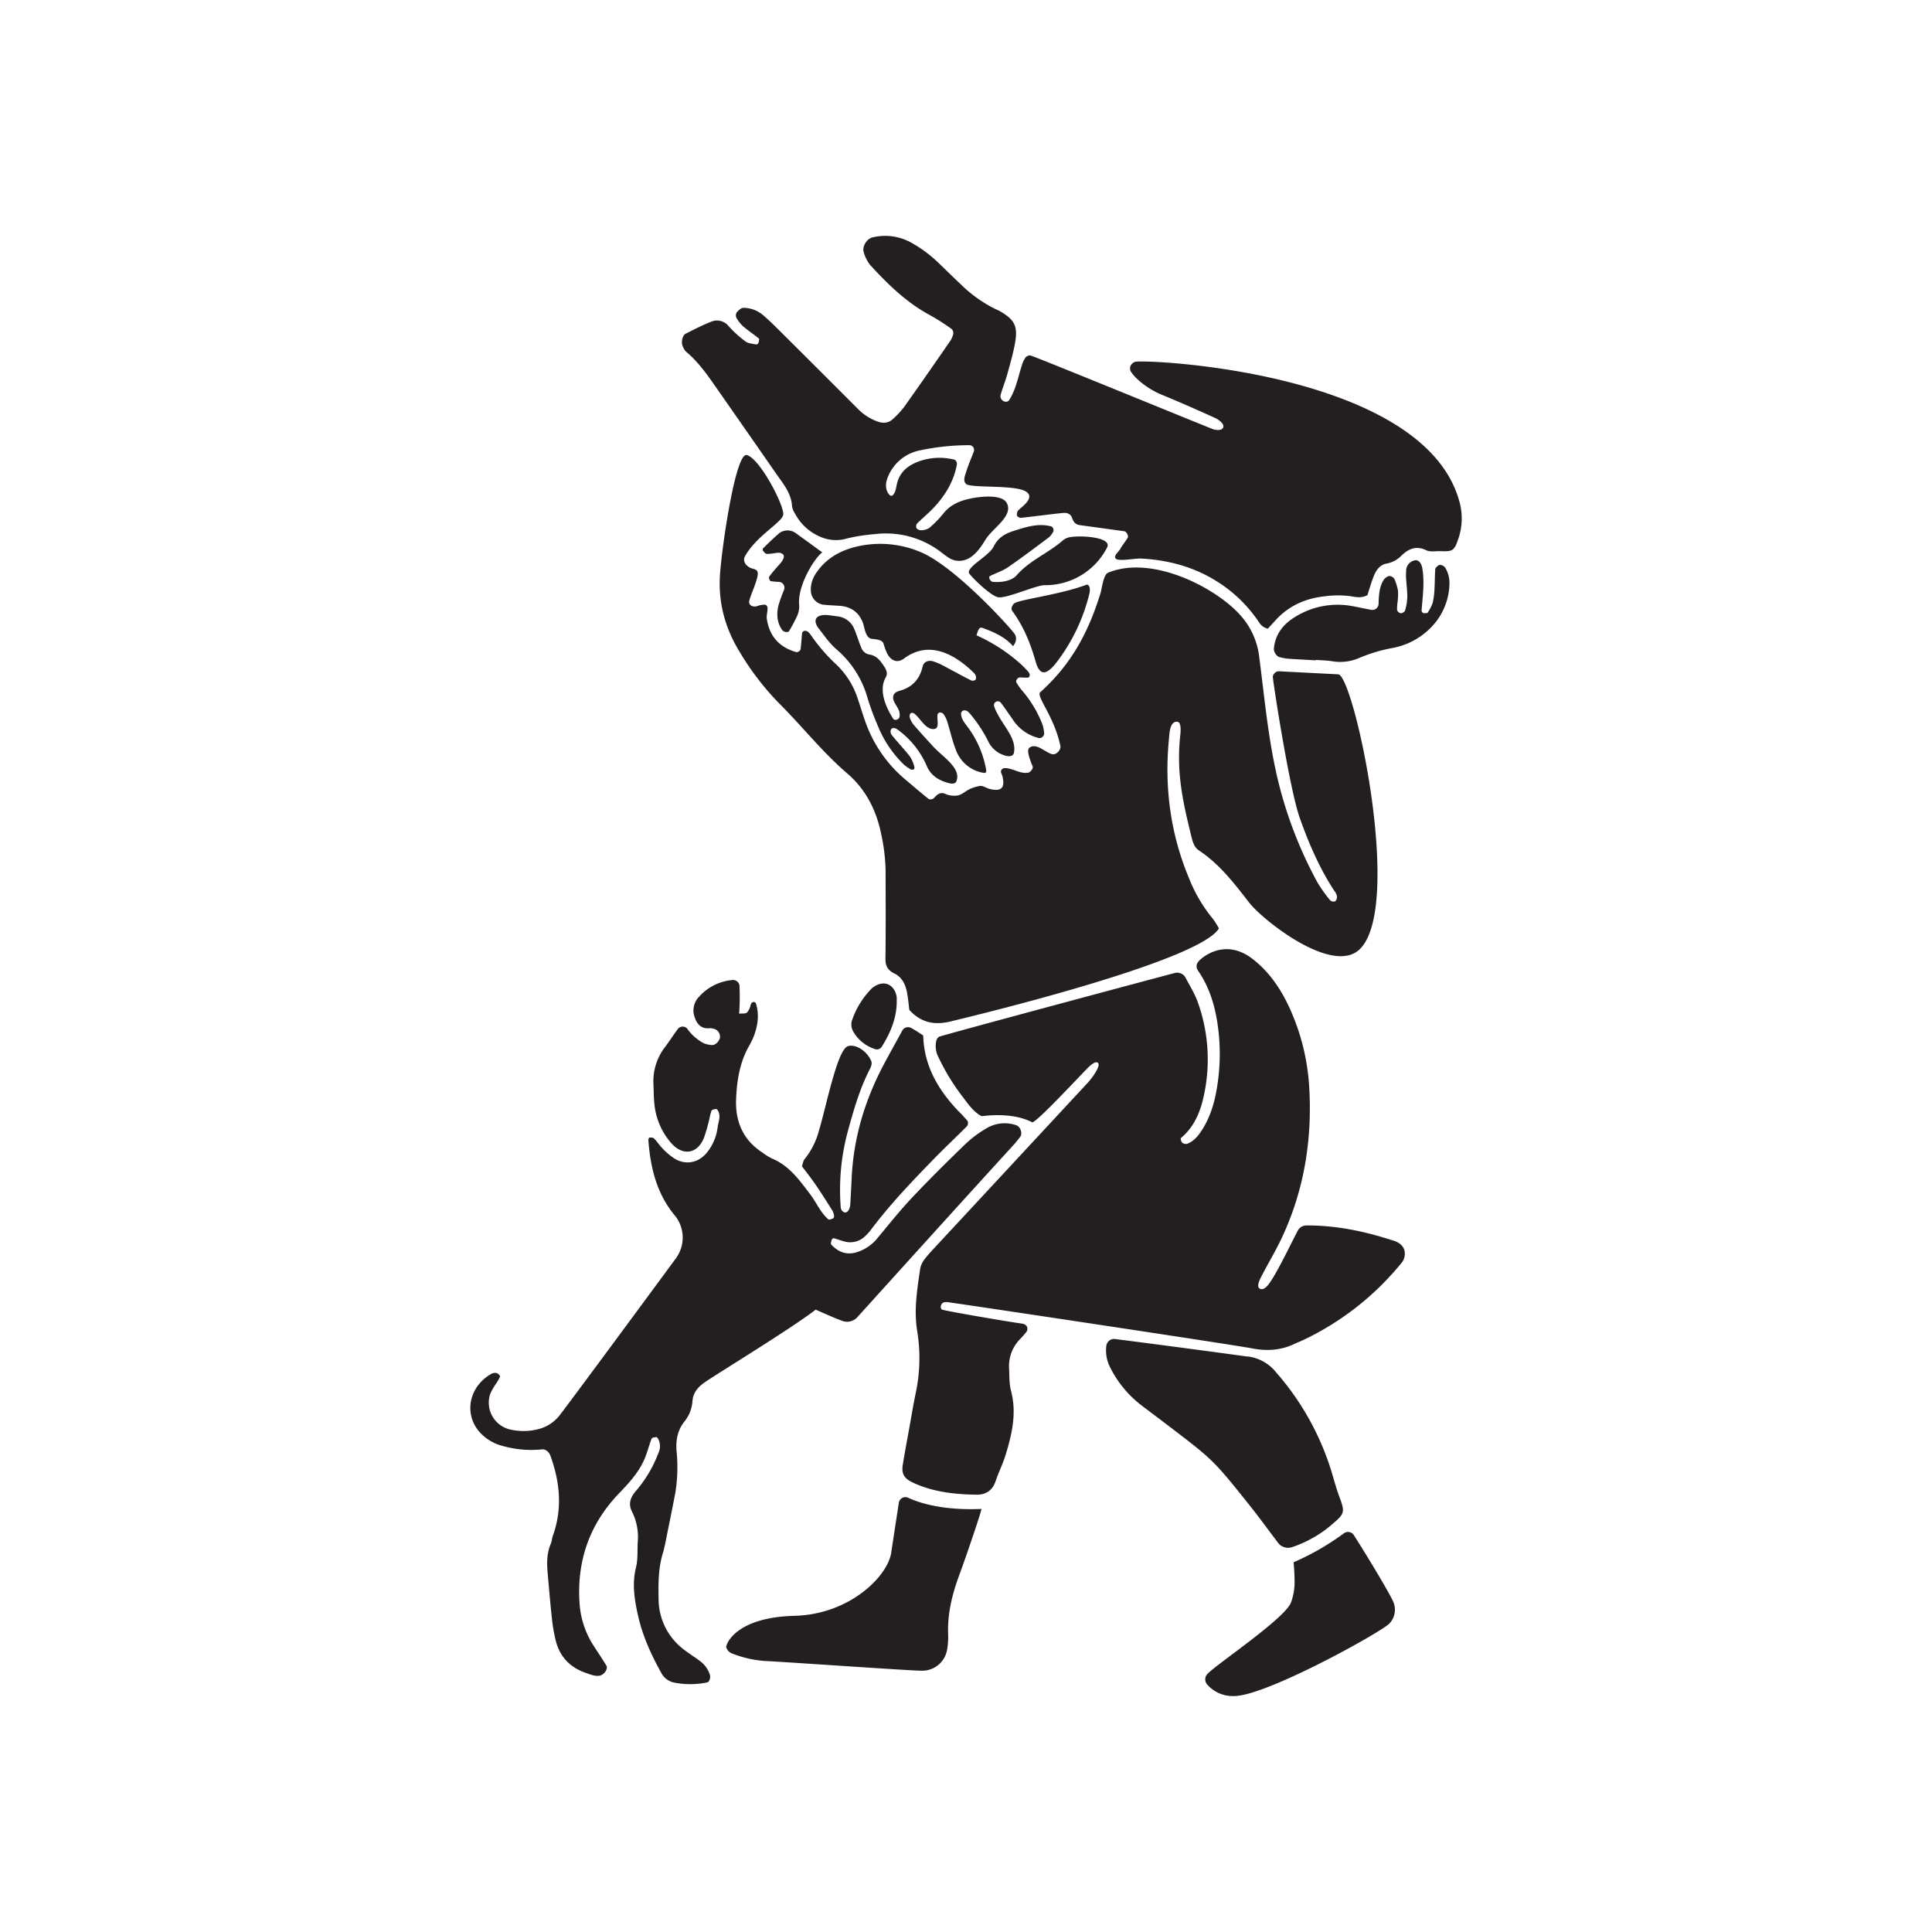 <svg id="Livello_1" data-name="Livello 1" xmlns="http://www.w3.org/2000/svg" viewBox="0 0 841.89 841.89">
  <defs>
    <style>
      .cls-1 {
        fill: #231f20;
      }
    </style>
  </defs>
  <title>Glos</title>
  <g>
    <path class="cls-1" d="M426.94,342.5c1.37-.25,2.85.95,4.41,1.31,5.07,1.22,6.72-.52,5.44-5.66-.19-.77-.8-1.57-.55-2.31.58-1.75,3-1.07,4.63-.6,2.34.7,4.55,1.89,7.14,1.47.89-.14,2.28-1.74,2-2.68a40.71,40.71,0,0,1-1.65-4.59c-.22-1.08-.83-2.94.4-3.74,3-1.95,6.53,2.05,9.67,2.94,1.78.52,4.18-2,3.59-3.82-2.75-12.9-10.67-21.41-8.7-23.19,13.75-12.37,21-26.34,26.18-42.94.74-2.34,1.27-8.27,3.36-9.13,18.94-7.8,46.33,6.18,57.25,18.1a32.75,32.75,0,0,1,8.61,18.59c2.16,16.66,3.68,33.43,7.28,49.88a182.33,182.33,0,0,0,18,48.23,59.64,59.64,0,0,0,5.68,8,2.23,2.23,0,0,0,2.12.4,2.59,2.59,0,0,0,.82-2,4.69,4.69,0,0,0-.92-2.19c-6.64-10-11.33-20.92-15.31-32.13-4.53-12.78-11.71-59.56-11.75-61.61A2.9,2.9,0,0,1,557,292.5c8.17.41,18,.94,26.14,1.34,6.73.33,28.45,100.32,9.6,119.58-11.72,12-42.5-12.51-48.32-20-6.55-8.45-13-16.91-22.07-22.91-1.72-1.13-2.48-3.17-3-5.23-3.95-16-6.85-28.69-5-45.26.09-.77.58-5.48-1.4-5.53-3.23-.07-3.32,4.87-3.58,7.66-2,20.76.6,40.92,8.64,60.26a65.7,65.7,0,0,0,10.54,18,31.68,31.68,0,0,1,2.6,4.17C522,419.73,415.47,444.76,414.68,445c-6.81,1.75-13,1.06-18.44-4.92-.29-2.29-.49-5.14-1.06-7.91-.68-3.3-2.2-6.39-5.33-7.9s-4.06-3.42-4-6.71c.16-12.71.08-25.43.06-38.15A81.66,81.66,0,0,0,384,363.52c-2.08-10.42-6.75-19.57-14.71-26.4-11-9.41-19.82-20.76-30-30.85a118.88,118.88,0,0,1-16.5-21.42c-6.73-10.69-10-22.22-9-35.08,1-13.18,6.86-52.67,11.62-51.48,5.67,1.42,16.39,22,15.89,26-.42,3.33-11.86,9.27-16.77,18.3-.79,1.73.09,3.63,2.3,4.79,1,.55,2.87.47,3.3,1.9.72,2.39-3.55,10.91-3.68,12.94-.11,1.53,1.58,2.44,3.4,1.93a9.75,9.75,0,0,1,3.49-.65c2.15.43.51,4,.79,6,1.08,7.71,5.47,12.57,12.89,14.68a2.14,2.14,0,0,0,1.79-1.05c.37-2.39.45-4.81.71-7.21a1.27,1.27,0,0,1,.67-.89c1.48-.65,2.66,1,3.08,1.61a78.35,78.35,0,0,0,11.23,13,35.45,35.45,0,0,1,9.13,14.41c1.07,3.1,2,6.24,3.08,9.34a57.92,57.92,0,0,0,17.67,26.18c3.45,2.92,6.86,5.87,10.39,8.66a2.28,2.28,0,0,0,2.17-.43c1.44-1.59,2.82-2.89,5.17-1.78a8,8,0,0,0,2.37.63c5.71.75,5-2.77,12.45-4.16"/>
    <path class="cls-1" d="M611.22,549.72a123.2,123.2,0,0,1-43.06,34.09c-1.47.71-3,1.29-4.5,2-5.81,2.65-11.73,3-18,1.77-8.84-1.68-122.71-18.78-132.46-20.12-.73-.1-2.55-.32-3.11,1.27-.44,1.27.2,1.93.56,2,3.95,1,27.34,5,35,6.1a2.8,2.8,0,0,1,1.85,1.23,2.55,2.55,0,0,1-.14,2.22,46.48,46.48,0,0,1-3.25,3.66,16.8,16.8,0,0,0-4.39,12.42c.18,3.27,0,6.66.86,9.78,2.53,9.61.4,18.74-2.36,27.8-1.19,3.91-3.07,7.61-4.37,11.49-1.39,4.14-4.39,6-8.41,5.89-9.48-.13-18.82-1.16-27.57-5.23-3.82-1.77-5.1-3.78-4.48-7.71.83-5.26,1.83-10.5,2.78-15.75s1.8-10.51,2.9-15.73a73.12,73.12,0,0,0,.6-26.94c-1.5-9.15,0-18,1.28-26.92a9.8,9.8,0,0,1,2-4.38c1.74-2.28,3.76-4.34,5.7-6.45Q441.35,507,474,471.82c1.93-2.08,5.9-7.54,4.42-8.7-1.28-1-3.9,1.71-5,2.84-6.27,6.5-21.4,22.69-23.57,23.12-9.25-4.81-21.64-2.64-22.13-2.71-3.72-1.95-5.95-5.49-8.44-8.7a93.67,93.67,0,0,1-10.24-16.78,10.35,10.35,0,0,1-1.09-7.12,3,3,0,0,1,1.27-2c3.05-1.13,100.25-27.18,103-27.85a4.2,4.2,0,0,1,4.22,1.79c1.9,3.63,4.12,7.14,5.51,11a73.8,73.8,0,0,1,2.79,40c-1.47,7.34-4.15,14.19-10.16,19.23-.24.2.15,1.62.64,2.05a2.51,2.51,0,0,0,2.17.4c2.78-1.09,4.63-3.28,6.23-5.72,3.91-6,5.79-12.73,6.83-19.61a89.34,89.34,0,0,0-.1-28.22c-1.28-7.71-3.66-15.13-8.19-21.71-1.35-2-.83-3.58,1.23-5.26.31-.25,10-9.21,21.93-.37,7.71,5.74,13,13.65,16.91,22.38a96.65,96.65,0,0,1,8.24,33.25c1.41,22.52-1.9,44.21-11.23,64.81-2.7,6-6.09,11.61-9.13,17.43-.75,1.42-2.88,5.15-1.19,6.14s3.45-1.25,4.14-2.19c4.13-5.66,11.7-22.09,12.88-23.72a4.38,4.38,0,0,1,3.07-1.59c12.83-.11,25.26,2.43,37.4,6.37,7.83,2,5.75,8.11,4.75,9.34"/>
    <path class="cls-1" d="M635.5,234.71c-1.81,5.46-2.55,5.65-7.94,5.46-2-.06-4.34.44-6-.37-4.56-2.23-8-.53-11.06,2.51a12.16,12.16,0,0,1-6.42,3.3c-2.68.55-4.22,2.62-5.2,4.87-1.29,3-2.12,6.13-3,8.87-2.81,1.46-5.26.77-7.66.41a42.87,42.87,0,0,0-11,.09c-8.51.91-15.76,4.2-21.53,10.59-1.09,1.21-2.2,2.4-3.23,3.52a6.21,6.21,0,0,1-3.94-2.95A61,61,0,0,0,537,258.21c-11.48-9.5-24.84-14-39.59-14.81-3.24-.17-9.87,1.41-11.21,0-1.12-1.16,1.34-3.07,1.84-4,1-1.77,2.28-3.33,3.35-5,.53-.85-.51-2.78-1.48-2.91l-19.46-2.68c-1.85-.25-2.73-1.46-3.29-3.14-.62-1.85-2.31-2.32-3.93-2.15-6.12.63-12.2,1.47-18.32,2.13a2.12,2.12,0,0,1-1.77-1,3,3,0,0,1,.54-2.22c.75-1,8.3-5.72,2.94-8.48s-23.88-1.15-25.74-3.13c-1.33-1.41-.35-3.62.08-5,.94-3.13,2.28-6.13,3.44-9.19A2.09,2.09,0,0,0,422.6,194a102.72,102.72,0,0,0-22,2.32,18.92,18.92,0,0,0-14.05,12.51,8,8,0,0,0-.41,3.64c.13,1.08.88,3.05,2,3.53.85.37,1.72-1.14,2.06-2.28.24-.78.38-1.6.55-2.4,1.08-5.38,4.62-8.39,9.56-10.23a26.61,26.61,0,0,1,15.69-.76,2.26,2.26,0,0,1,1,1.92c-1.33,7.52-5.16,13.76-10.34,19.21-2.25,2.37-4.82,4.44-7.12,6.76a2.1,2.1,0,0,0-.09,2.06,2.83,2.83,0,0,0,2.18.77A6.49,6.49,0,0,0,405,230a44.55,44.55,0,0,0,6-6.13c3-3.84,7-5.55,11.5-6.54s14.24-2.15,16.29,2c2.78,5.69-6.3,10.75-9.46,16-2.89,4.8-7,10.23-13.3,8.85-2.68-.59-5.12-3.13-7.83-4.93a39.44,39.44,0,0,0-26.93-6.5,77.92,77.92,0,0,0-12.13,1.88,16.83,16.83,0,0,1-11.94-.84A22,22,0,0,1,346.55,224a8.69,8.69,0,0,1-1.41-3.38c-.31-5.73-3.86-9.81-6.88-14.16q-12.28-17.7-24.62-35.35c-4.47-6.38-8.73-12.94-14.84-18a7.26,7.26,0,0,1-1.23-2.09c-.87-1.6-.29-4.85,1.18-5.59,3.65-1.83,7.29-3.73,11.08-5.22a6.52,6.52,0,0,1,7.75,2,48.36,48.36,0,0,0,7.28,6.57c1.21.89,3,1,4.61,1.32a1.17,1.17,0,0,0,1-.59c.2-.66.5-1.78.2-2-2.2-1.83-4.63-3.39-6.79-5.27a14.68,14.68,0,0,1-3-3.82,2.48,2.48,0,0,1,.15-2.28c.75-.87,1.87-1.95,2.85-2a13.32,13.32,0,0,1,9,3.5c3.39,2.95,6.55,6.19,9.75,9.37q15.7,15.63,31.36,31.32a23,23,0,0,0,8.21,5.28c2.42.92,4.89.89,6.88-1a39.82,39.82,0,0,0,5-5.4c6.66-9.36,13.2-18.81,19.74-28.26a10.37,10.37,0,0,0,1.54-3.3,2.56,2.56,0,0,0-.59-2.22,95,95,0,0,0-9.25-5.95C395.19,132,387,124,379.21,115.5a15.94,15.94,0,0,1-2.77-5.37c-.94-2.64,1.28-6.18,3.88-6.71A23.39,23.39,0,0,1,397,105.69a57,57,0,0,1,11.84,8.74c3.25,3.13,6.47,6.3,9.76,9.4a58.58,58.58,0,0,0,14.93,10.72c.74.35,1.51.66,2.22,1.07,6.48,3.75,7.91,6.6,6.5,14.21-.81,4.42-2.09,8.76-3.28,13.12-.64,2.37-1.53,4.67-2.3,7-.25.77-.47,1.56-.7,2.34a2.47,2.47,0,0,0,1.82,2.7,1.73,1.73,0,0,0,2.09-.85c2.89-4.59,3.75-9.92,5.43-15a11.75,11.75,0,0,1,1.51-3.27,2.69,2.69,0,0,1,2.1-1c1.59.25,76.24,30.89,79.7,32.16,1,.37,3.79.77,4.39-.71.68-1.68-2.17-3.58-3.55-4.2-7.47-3.4-15-6.72-22.54-9.83a36.67,36.67,0,0,1-11.39-7.15,18.13,18.13,0,0,1-2.42-2.76,2.8,2.8,0,0,1-.21-3.39,3.36,3.36,0,0,1,1.82-1.35c7.78-1.09,124.84,5,141,60.1a27.58,27.58,0,0,1-.19,16.93"/>
    <path class="cls-1" d="M322.11,441.72c1.38-.16,2.75.08,3.41-.5a7.07,7.07,0,0,0,1.57-3.25c.29-.92.73-1.48,1.74-1.3.28.05.58.56.68.92,1.42,4.94.65,9.73-1.21,14.4a41,41,0,0,1-2.22,4.39c-3.82,7-5,14.78-5.32,22.58-.38,9.61,2.94,17.72,11.34,23.18a28,28,0,0,0,4.14,2.63c7.66,3.1,12.14,9.52,16.87,15.74,2.71,3.56,4.4,7.86,7.85,10.84.34.29,1.39-.13,2.05-.39a1.14,1.14,0,0,0,.45-1,6,6,0,0,0-.67-2.31c-2.39-3.82-4.8-7.65-7.34-11.37-1.84-2.7-3.9-5.26-6-8.08.39-1.08.53-2.38,1.23-3.2a32.59,32.59,0,0,0,6.09-12c3.36-11,8.09-35.88,12.81-37.15,3.75-1,8.53,2.63,10.09,6.57.45,1.17-.16,2.51-.66,3.5-4.52,8.83-7.17,18.31-9.76,27.8a97.85,97.85,0,0,0-2.94,31.74c.07,1.11.21,2.25,1.57,2.79,1.2.48,2.45-1,2.62-3.34.07-.82.11-1.64.15-2.46.16-2.87.32-5.74.45-8.61.75-18,5.84-34.68,14.27-50.46,2.51-4.69,5.11-9.34,7.66-14a2.87,2.87,0,0,1,4.07-1.41c1.78.95,3.44,2.13,5.2,3.23.35,13.27,6.5,23.65,15.19,32.83a61,61,0,0,1,4.17,4.5,2.31,2.31,0,0,1-.29,2.21c-4.61,4.66-9.41,9.14-14,13.84-9.74,10-19.4,20.07-27.81,31.25a21.3,21.3,0,0,1-2.45,2.74A9.29,9.29,0,0,1,368,541c-1.57-.4-3.07-1-4.63-1.43-.26-.07-.87.36-.95.65-.2.7-.52,1.79-.18,2.14,3,3.2,6.64,4.69,11.08,3.31a18.74,18.74,0,0,0,9-6.09c5-6,9.85-12.11,15.2-17.77,7.59-8.06,15.48-15.85,23.45-23.55a49.61,49.61,0,0,1,8.85-6.56,15.37,15.37,0,0,1,13-1.37c1.83.57,2.89,3.58,1.72,5.1-1,1.29-2,2.57-3.12,3.77-20.51,22.4-65.62,72.35-67.82,74.77a6,6,0,0,1-6.79,1.53c-3.81-1.39-7.49-3.13-11.38-4.8-10.24,8-43.13,28-48.5,31.78-2.76,1.93-4.92,4.42-5.17,8a15.9,15.9,0,0,1-3.54,9c-3,3.78-3.76,8.14-3.41,12.75a69.53,69.53,0,0,1-.55,18.4c-1,5.24-2.05,10.47-3.12,15.69-.74,3.62-1.34,7.29-2.39,10.82-1.9,6.42-1.89,13-1.76,19.54A27.65,27.65,0,0,0,298.25,719c2.27,1.76,4.75,3.25,7,5a11.5,11.5,0,0,1,4.14,6c.3,1.11-.28,2.91-1.17,3.11a36.41,36.41,0,0,1-14.63.06,8.24,8.24,0,0,1-5.59-4.49c-4.41-7.92-8.11-16.17-10.05-25-1.49-6.8-2.58-13.65-.8-20.72.88-3.52.54-7.34.75-11a24.54,24.54,0,0,0-2.44-13.12c-1.73-3.3-.92-6.14,1.53-9a55.31,55.31,0,0,0,10-16.88,6.61,6.61,0,0,0-.18-5.92c-.2-.33-.55-.84-.78-.81-.73.09-1.9.21-2.07.64-1.18,3-1.92,6.22-3.22,9.18-2.53,5.7-6.67,10.22-11,14.7-12.94,13.48-18.54,29.68-17.16,48.33a38.55,38.55,0,0,0,6.32,18.41c1.79,2.74,3.6,5.47,5.31,8.26.93,1.52-1.07,4.19-3,4.46-2.17.3-4-.57-5.92-1.22-6.66-2.3-11.16-6.77-13-13.63a68.75,68.75,0,0,1-1.74-9.67c-.73-6.52-1.26-13.06-1.85-19.6-.42-4.52-.57-9,1.3-13.33.48-1.12.52-2.41.93-3.57,4.22-11.79,3.09-23.4-1.11-34.92-.57-1.55-2.09-2.89-3.71-2.68a45.92,45.92,0,0,1-17.07-1.5,20.3,20.3,0,0,1-8.6-4.59c-8.63-7.73-6.84-20.88,3.7-26.85a3.41,3.41,0,0,1,2.36-.3c.6.18,1.51,1.19,1.4,1.53a17.52,17.52,0,0,1-1.81,3.16,27.1,27.1,0,0,0-2.42,4.23,12,12,0,0,0,8.15,15.53,25.84,25.84,0,0,0,13.41-.21,17.09,17.09,0,0,0,8.17-5.28c1.91-2.15,49.87-67.24,51.31-69.23a15.25,15.25,0,0,0-.55-18.3c-8-9.52-10.75-21-11.63-33,0-.37.29-1.09.45-1.09.68,0,1.63,0,2,.37,1.41,1.47,2.54,3.22,4,4.68a28.76,28.76,0,0,0,4.67,3.94c4.89,3.19,10.58,2.18,14.3-2.32a21.62,21.62,0,0,0,4.77-11.17c.32-2.38,1.48-4.75.18-7.16-.18-.33-.59-.82-.83-.78-.7.1-1.75.24-2,.69a21.25,21.25,0,0,0-.92,3.53,80.36,80.36,0,0,1-2.36,8.26c-2.81,7.17-9.34,8.15-14.41,2.26a30.24,30.24,0,0,1-7.2-16.69c-.31-2.85-.31-5.74-.42-8.6a24.34,24.34,0,0,1,4.83-16.17c2-2.62,3.75-5.38,5.68-8a2.67,2.67,0,0,1,4.15-.34,20.37,20.37,0,0,0,7.31,6.44,11.36,11.36,0,0,0,3.54.76c1.33.13,3-1.47,3.42-3a3.57,3.57,0,0,0-2.11-3.92,6.29,6.29,0,0,0-2.39-.42c-3.52.36-5.41-1.66-6.4-4.58a8.49,8.49,0,0,1,1.83-9.12,22,22,0,0,1,15.07-7.33,3,3,0,0,1,2.54,2.26,106.78,106.78,0,0,1-.15,12.62"/>
    <path class="cls-1" d="M452.69,321.6a18.69,18.69,0,0,1-10.92-7.41c-1.87-2.68-3.69-5.39-5.68-8a1.59,1.59,0,0,0-2.09-.37,1.62,1.62,0,0,0-.75,2.07,16,16,0,0,0,1.49,3.28c2.76,5.48,8.35,10.89,7.08,16.89-.4,1.92-2.86,1.6-4.43,1a11.7,11.7,0,0,1-6.46-5.41,60.67,60.67,0,0,0-8-12.36c-.88-1-1.54-1.83-2.82-1.73a1.47,1.47,0,0,0-1.31,1.58c.1,2.16,1.44,3.72,2.63,5.33a43.86,43.86,0,0,1,8.29,18.92c.22,1.31-.22,1.6-1.65,1.3a15.48,15.48,0,0,1-11.56-10c-1.5-3.79-2.38-7.83-3.59-11.74a11.46,11.46,0,0,0-1.47-3.33,2.1,2.1,0,0,0-1.84-1.15,1.21,1.21,0,0,0-1.09,1.29c-.2,2.67,1,5.92-1.82,5.93-3.5,0-5.47-4.5-8.27-6.72-.23-.19-1.25-.68-1.81.07a2.43,2.43,0,0,0,0,2.12,9.26,9.26,0,0,0,1.86,3.07c2.68,3.09,5.45,6.11,8.23,9.14,4.15,4.51,12.43,9.47,10,15.17-.42,1-1.83,1-2.49.88-4.57-1-8.52-3.18-10.38-7.67a38.32,38.32,0,0,0-12.95-16c-.86-.64-2.18-.73-2.63.13a2.42,2.42,0,0,0,.4,2.5c2.57,3.17,5.4,6.13,7.91,9.34a15.59,15.59,0,0,1,1.86,4.4,1.3,1.3,0,0,1-.24,1.15,1.8,1.8,0,0,1-1.31,0,17.73,17.73,0,0,1-3-2.09,49.4,49.4,0,0,1-11.51-17.26,117.12,117.12,0,0,1-4.26-11.52A43.23,43.23,0,0,0,364.56,283c-3.07-2.61-5.42-6.1-7.93-9.32-1-1.28-2.15-3.76-.11-5,2.21-1.29,5.43-.43,8.22-.12a8.94,8.94,0,0,1,7.54,5.58c1.11,2.63,1.9,5.39,3,8a4.61,4.61,0,0,0,3.54,3.07c3.22.46,4.89,2.83,6.47,5.23.88,1.35,1.67,3,.73,4.64-3.78,6.49,1.25,15.07,3.23,18.17.6.94,2.66.25,2.76-1a5.85,5.85,0,0,0-.19-2.36c-.75-2.26-3.24-4.45-2.49-6.83.49-1.52,2.21-1.88,3.3-2.22,5.21-1.62,8.17-5.06,9.4-10.34.53-2.24,2.68-3,4.84-2.23a24.55,24.55,0,0,1,3.4,1.4c4.32,2.27,8.59,4.65,12.95,6.85.32.17,1.79.21,2.06-.66a2.93,2.93,0,0,0-.88-2.63c-5.44-5.31-17.88-15.73-30.52-6.23-2.72,2-5.4,1.12-7.17-2a27.85,27.85,0,0,1-1.71-4.55c-.8-2.27-5.15-1.75-6-2.33-2.25-1.47-2.16-5.1-3.38-7.69-1.92-4.08-5.26-6.11-9.7-6.43-2.46-.17-4.92-.24-7.36-.53a6.4,6.4,0,0,1-5.23-6,12.28,12.28,0,0,1,1.83-7c3.87-6.24,9.57-9.89,16.53-11.88a45,45,0,0,1,30.95,2.65c15,7.31,36.94,31.53,39.36,34.82,1.29,1.77.81,3.8-.57,5.52-3.51-4.05-8.24-6.09-13.11-7.9-1.39-.5-1.85,0-2.79,3.17a74.78,74.78,0,0,1,19.36,12.59c.9.84,1.75,1.72,2.59,2.6s1.7,1.84.93,3c-.27.41-1.49.18-2.28.22s-1.71-.22-2.33.11-1.17,1.45-1,1.8a23.13,23.13,0,0,0,2.81,4,49.94,49.94,0,0,1,8.72,14.74,18.28,18.28,0,0,1,.68,3.58,2.14,2.14,0,0,1-2.29,2.15"/>
    <path class="cls-1" d="M543.71,591.08a18.82,18.82,0,0,1,12.42,7,118.06,118.06,0,0,1,24.26,43.75c1.05,3.54,2,7.11,3.31,10.55,2.41,6.5,2.26,7.19-2.9,11.59a51.84,51.84,0,0,1-18,10.29,5.54,5.54,0,0,1-5.59-1.6c-4.22-5.54-8.3-11.2-12.64-16.64-15.88-19.88-15.91-19.86-35.88-35.08-3.91-3-7.87-5.91-11.77-8.92a47.49,47.49,0,0,1-13.11-16.06,16.2,16.2,0,0,1-1.72-9.51,3.47,3.47,0,0,1,3.23-3c.81,0,42.6,5.5,58.42,7.71"/>
    <path class="cls-1" d="M418.17,685.91c-3.17,8.53-5.39,17.19-5,26.38a30.72,30.72,0,0,1-.39,6.13,11,11,0,0,1-11,9.61c-4.09.09-58.88-3.8-68.71-4.25a48.44,48.44,0,0,1-14.29-3.35,4.16,4.16,0,0,1-2.32-2.65c-.19-1,3.74-13,29.78-13.67,24-.62,40.61-17.19,42.14-27.61.89-6.07,3.14-20.63,3.33-21.84a2.91,2.91,0,0,1,3.72-2.13c9.5,4.45,21.85,5.48,32.22,5,.39,0-6.48,20.31-9.48,28.37"/>
    <path class="cls-1" d="M563.65,680.8a112.43,112.43,0,0,0,22-12.67,3,3,0,0,1,4.26.76c4,6.17,15.92,25.67,17.36,29.45a8.68,8.68,0,0,1-1.86,9.15c-3,3.4-53.61,31.6-67.62,31.58a14.79,14.79,0,0,1-11.9-5.21,3.41,3.41,0,0,1,.17-4.33c3.77-4.16,33.35-23.83,36.46-31.09a25.9,25.9,0,0,0,1.6-8.35,86.92,86.92,0,0,0-.43-9.29"/>
    <path class="cls-1" d="M573.41,287.75c-4.09-.24-8.17-.43-12.24-.72a25.81,25.81,0,0,1-3.59-.68c-1.35-.29-2.6-2.38-2.47-3.78.61-6.25,4.16-10.68,9.23-13.72a34.93,34.93,0,0,1,24.72-4.77c2.8.5,5.59,1.14,8.4,1.64a2.71,2.71,0,0,0,3.27-2.59c.14-3.7.22-7.4,2.34-10.62a5.14,5.14,0,0,1,1.81-1.37c.86-.49,2.51.38,2.91,1.54a24.75,24.75,0,0,1,1.4,4.67,26.58,26.58,0,0,1-.17,4.87,19.4,19.4,0,0,0-.22,3.63,2.14,2.14,0,0,0,1.56,1.38,2.31,2.31,0,0,0,1.89-1.1,24.19,24.19,0,0,0,1-6c0-2.84-.4-5.69-.56-8.54a31.79,31.79,0,0,1,.11-3.65,4.69,4.69,0,0,1,4.11-3.82c1.36-.05,2.51,1.43,2.86,3.41,1.06,6.12.2,12.2-.29,18.3a1.24,1.24,0,0,0,1.54,1.36c.38,0,1,0,1.1-.22a19,19,0,0,0,2.2-4.33,32.1,32.1,0,0,0,.77-6.05c.18-2.85.12-5.72.35-8.56,0-.59.8-1.21,1.36-1.65.78-.61,2.53.17,3.07,1.15a13,13,0,0,1,1.74,7,27.93,27.93,0,0,1-7.07,17.86,31.41,31.41,0,0,1-17.84,10,67.49,67.49,0,0,0-14.05,4.17,20.71,20.71,0,0,1-11.94,1.61c-2.41-.4-4.88-.42-7.33-.61v.12"/>
    <path class="cls-1" d="M422.24,249.69c-.87-2.82,8.83-7.46,10.84-11.65,1.72-3.59,4.85-5.48,8.41-6.61,5.44-1.73,10.92-3.62,16.75-2a2.12,2.12,0,0,1,.85,1.9A7.39,7.39,0,0,1,457,234.2c-5.86,4.4-11.73,8.82-17.78,13-2.32,1.59-5.13,2.46-7.68,3.74-1.14.39,0,2.53,1.1,2.61,3.77.3,7.92-.32,10.24-2.71,5.72-6.67,14-9.79,20.42-15.48a6.77,6.77,0,0,1,3.35-1.35c5.37-.79,18.08.24,15.77,4.58A30.19,30.19,0,0,1,455.18,255c-3.81,0-16.72,6-20.3,5.24s-12.34-9.6-12.64-10.55"/>
    <path class="cls-1" d="M473.36,254.82c1.19-.44,1.93,1.54,1.37,3.79A80.38,80.38,0,0,1,460,289.15c-5.33,6.63-7.46,3.51-8.75-1-2.24-7.93-5.29-15.34-10.19-22-.65-.88,0-2.37.81-3.14,1.89-1.73,19.52-3.72,31.49-8.17"/>
    <path class="cls-1" d="M358.33,240.69c-3.6,2.68-11,14.83-10.07,23.12a10,10,0,0,1-.92,4.65,71.73,71.73,0,0,1-3.45,6.47c-.48.88-2.41.52-3.09-.45-2.27-3.26-2.43-6.9-1.61-10.56a68.06,68.06,0,0,1,2.46-6.88,2.55,2.55,0,0,0-2.29-3.49,29.78,29.78,0,0,1-3.57-.32,2.1,2.1,0,0,1-.66-1.87c1.46-2,3.08-3.79,4.7-5.63s2.17-3.39,1.39-4.12c-1.05-1-2.21-.75-3.4-.62a20.56,20.56,0,0,1-3.64.39c-.59,0-1.2-.77-1.66-1.32a1.12,1.12,0,0,1,0-1.12c2.34-2.27,4.64-4.58,7.14-6.67a6,6,0,0,1,6.9-.09c3.31,2.37,7.86,5.69,11.73,8.51"/>
    <path class="cls-1" d="M390.75,435.34c.28,7.36-2.42,14.3-6.42,20.61a2.5,2.5,0,0,1-3.24,1.13,16.85,16.85,0,0,1-9.24-7.51,6.15,6.15,0,0,1-.69-4.59A36.28,36.28,0,0,1,380,430.6c5.71-4.59,10.6-.73,10.8,4.74"/>
  </g>
</svg>
